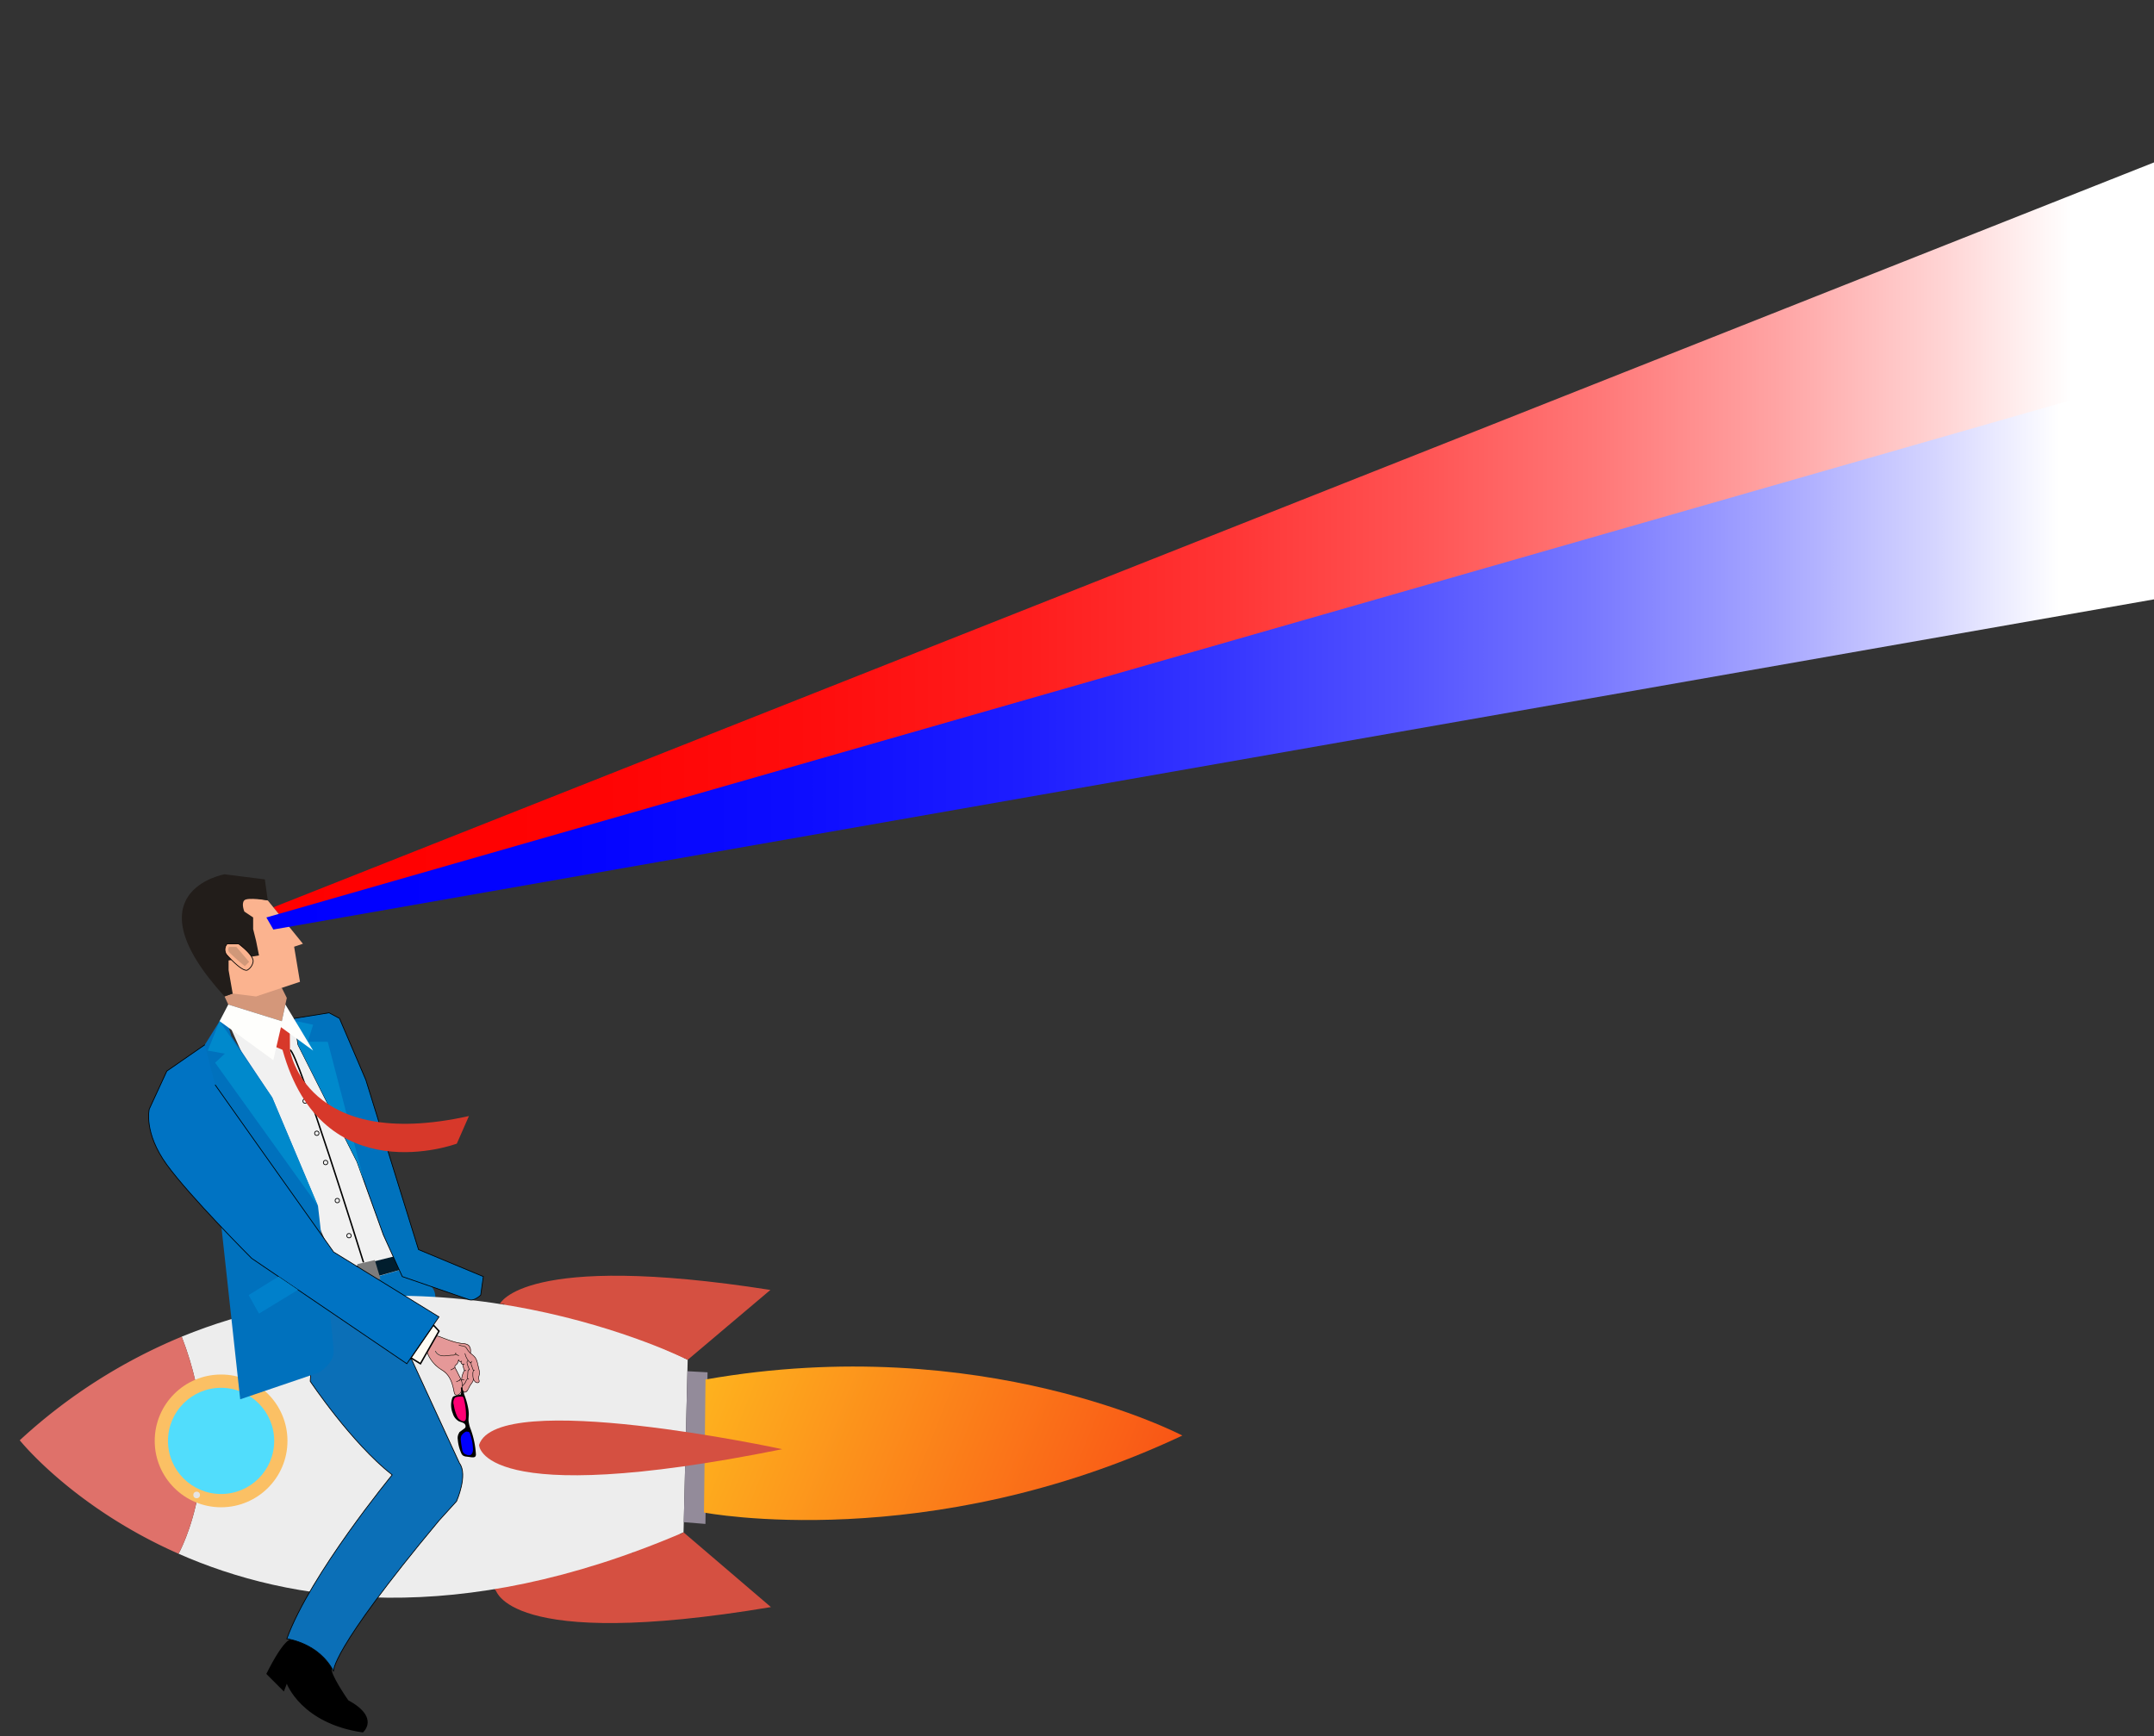 <svg id="Man" xmlns="http://www.w3.org/2000/svg" viewBox="0 0 736 593.33">
  <rect x="0" y="0" width="736" height="593.33" fill="#333333" stroke="none"/>
  <defs>
    <linearGradient id="linear-gradient" x1="93.401" y1="184.506" x2="740" y2="184.506" gradientUnits="userSpaceOnUse">
      <stop offset="0" stop-color="red"/>
      <stop offset=".161" stop-color="#ff0303"/>
      <stop offset=".286" stop-color="#ff0d0d"/>
      <stop offset=".399" stop-color="#ff1d1d"/>
      <stop offset=".504" stop-color="#ff3535"/>
      <stop offset=".604" stop-color="#ff5353"/>
      <stop offset=".701" stop-color="#ff7878"/>
      <stop offset=".795" stop-color="#ffa4a4"/>
      <stop offset=".884" stop-color="#ffd5d5"/>
      <stop offset=".95" stop-color="#fff"/>
    </linearGradient>
    <linearGradient id="New_Gradient_Swatch_1" x1="-71.544" y1="134.463" x2="86.923" y2="134.463" gradientTransform="rotate(-158.31 196.293 288.043)" gradientUnits="userSpaceOnUse">
      <stop offset="0" stop-color="#f95516"/>
      <stop offset="1" stop-color="#feb21e"/>
    </linearGradient>
    <linearGradient id="linear-gradient-2" x1="91.018" y1="223.12" x2="736" y2="223.12" gradientUnits="userSpaceOnUse">
      <stop offset="0" stop-color="#00f"/>
      <stop offset=".161" stop-color="#0303ff"/>
      <stop offset=".286" stop-color="#0d0dff"/>
      <stop offset=".399" stop-color="#1d1dff"/>
      <stop offset=".504" stop-color="#3535ff"/>
      <stop offset=".604" stop-color="#5353ff"/>
      <stop offset=".701" stop-color="#7878ff"/>
      <stop offset=".795" stop-color="#a4a4ff"/>
      <stop offset=".884" stop-color="#d5d5ff"/>
      <stop offset=".95" stop-color="#fff"/>
    </linearGradient>
    <style>
      .cls-3{fill:#d55041}.cls-31{stroke:#000;stroke-miterlimit:10}.cls-28{fill:#0089cc}.cls-31{fill:none;stroke-width:.265px}
    </style>
  </defs>
  <path fill="url(#linear-gradient)" d="M93.401 310.033 736 55.502v94.368L96.217 313.509l-2.816-3.476"/>
  <path d="M99.266 560.238S97 560 91 572l6 6 1-2.643S103 589 124 592c0 0 6-5-5-11 0 0-6.332-9.045-5.666-11.023 0 0-4.802-8.502-14.068-9.74Z"/>
  <g id="Rocket_copy" data-name="Rocket copy">
    <path d="M146.986 439.15a6.303 6.303 0 0 0-2.713-4.832q-2.861-2.177-5.774-4.28l.004-.164c.243-5.71-6.868-6.802-9.784-3.3a5.755 5.755 0 0 0-2.93 3.45 20.748 20.748 0 0 0 4.96 19.9c2.899 3.113 7.351 1.432 8.845-1.777a5.633 5.633 0 0 0 1.778.363 5.665 5.665 0 0 0 2.084.38c5.588-.001 6.768-6.854 3.53-9.74Z" fill="#0072bd"/>
    <path class="cls-3" d="M223.699 456.797a209.653 209.653 0 0 0-47.303-13.204l-1.808 6.56a144.106 144.106 0 0 1 53.141 18.67c2.076 1.233 4.184-.052 4.998-2.032l.696-1.696c.698-1.7-.757-3.74-2.376-4.185-1.952-.536-3.484.67-4.185 2.376l-.696 1.696 4.997-2.033a149.446 149.446 0 0 0-42.048-16.97q-6.303-1.477-12.719-2.386c-1.816-.26-3.654.446-4.185 2.376-.443 1.614.55 3.9 2.376 4.185a209.655 209.655 0 0 1 47.303 13.204c1.7.698 3.74-.757 4.185-2.376.536-1.952-.67-3.484-2.376-4.185ZM220.475 535.763l10.516-7.292a3.52 3.52 0 0 0 1.564-3.842 3.468 3.468 0 0 0-3.28-2.497 70.959 70.959 0 0 0-19.646 2.806 3.431 3.431 0 0 0-2.376 4.184 16.536 16.536 0 0 0 5.857 7.76l.813-6.218a77.5 77.5 0 0 1-9.586 3.017l4.185 4.185c-.142.358.16-.301.195-.366a9.13 9.13 0 0 1 .478-.793c.256-.375.082-.132.262-.337q.307-.348.644-.666a6.163 6.163 0 0 1 2.304-1.354l-2.621-6.218a61.703 61.703 0 0 1-20.704 7.106l1.809 6.561 2.222-.872-3.842-1.564.105.248-.464-1.717-.008.237.465-1.717c-.569 1.227.95-1.179 1.047-.688q.455-.004-.362.03l-.5.03-2.494.149-5.24.314-10.23.612a3.476 3.476 0 0 0-3.402 3.402c-.06 2.755 2.014 4.489 4.593 4.749 1.831.185 3.402-1.696 3.402-3.402a3.478 3.478 0 0 0-3.402-3.402l-.338-.034 1.717.464.832 1.625-3.402 3.402 13.723-.821c2.176-.13 4.67.044 6.775-.557a5.228 5.228 0 0 0 3.052-2.216 4.314 4.314 0 0 0 .006-4.141 3.388 3.388 0 0 0-3.842-1.564l-2.222.872a3.403 3.403 0 1 0 1.809 6.561 66.952 66.952 0 0 0 22.329-7.791c3.308-1.856 1.096-7.436-2.622-6.218a13.713 13.713 0 0 0-8.635 8.268c-1.007 2.542 1.901 4.744 4.185 4.185a77.495 77.495 0 0 0 9.585-3.018 3.458 3.458 0 0 0 .813-6.218 9.464 9.464 0 0 1-2.73-3.693l-2.377 4.185a63.992 63.992 0 0 1 17.837-2.563l-1.717-6.34-10.516 7.292a3.49 3.49 0 0 0-1.22 4.655 3.432 3.432 0 0 0 4.655 1.22Z"/>
    <path d="M61.007 530.932c37.884 16.718 95.5 25.787 172.547-7.308l1.42-58.952s-86.35-43.459-172.892-7.913c16.675 42.909-1.03 74.093-1.075 74.173Z" fill="#ededed"/>
    <path d="M61.007 530.932c.045-.08 17.75-31.264 1.076-74.173a186.895 186.895 0 0 0-55.335 35.398s18.184 22.855 54.259 38.775Z" fill="#df716a"/>
    <path class="cls-3" d="M169.294 542.983s3.222 21.395 94.129 6.181l-29.869-25.54s-31.443 18.632-64.26 19.359ZM170.796 445.573s7.967-18.031 92.438-4.783l-28.26 23.882s-38.675-19.371-64.178-19.099Z"/>
    <path fill="#938b9a" d="m233.638 520.147 7.402.603.725-51.813-6.884-.374-1.243 51.584z"/>
    <path d="M240.545 516.851S316.898 531.562 404 490.544c0 0-68.102-35.837-162.928-19.147Z" fill="url(#New_Gradient_Swatch_1)"/>
    <path class="cls-3" d="M163.683 493.756s-.014 22.338 103.626 1.45c0 0-97.395-21.02-103.626-1.45Z"/>
    <circle cx="75.544" cy="492.375" r="22.68" fill="#fbc064"/>
    <circle cx="75.544" cy="492.375" r="18.144" fill="#51ddfc"/>
    <circle cx="67.194" cy="510.851" r="1.134" fill="#e5e4e3"/>
  </g>
  <g id="Hand_copy" data-name="Hand copy">
    <path d="m163.646 470.72.01-.07c.02-.153.054-.303.089-.454.054-.226.116-.451.154-.684a3.133 3.133 0 0 0-.072-1.169c-.113-.499-.226-.998-.346-1.494a5.164 5.164 0 0 0-.078-.331 32.55 32.55 0 0 0-.195-.827 5.51 5.51 0 0 0-.643-1.641 3.4 3.4 0 0 0-.314-.424 7.86 7.86 0 0 0-.868-.817c-.086-.072-.171-.14-.257-.216a9.054 9.054 0 0 1-.287-.242c.003-.024.003-.048.007-.072.01-.126.02-.256.027-.383a4.162 4.162 0 0 0-.037-.851 2.596 2.596 0 0 0-.428-1.09 1.631 1.631 0 0 0-.239-.27 2.125 2.125 0 0 0-.629-.383 2.216 2.216 0 0 0-.16-.059 4.184 4.184 0 0 0-.356-.095c-.516-.11-1.07-.13-1.566-.202a16.376 16.376 0 0 1-1.863-.386c-.454-.123-.906-.26-1.353-.407-.031.048-.062.1-.093.147a3.472 3.472 0 0 1-.178-.058l-.328-.113c-.762-.263-1.518-.554-2.273-.84-.123-.049-.246-.093-.373-.14-.12-.049-.239-.093-.359-.138a3.193 3.193 0 0 1-.177-.068 3.745 3.745 0 0 0-1.381-.315 1.292 1.292 0 0 0-1.026.513c.051.123-.007.29-.205.25a.088.088 0 0 1-.058-.061 3.705 3.705 0 0 0-.185.406q-.138.272-.287.534c-.014.02-.024.044-.037.065-.069.12-.14.235-.216.352-.12.191-.25.383-.383.567-.413.571-1.217 1.268-1.012 2.051a.084.084 0 0 1 .12.052c.062.198.127.396.199.591.085.246.18.485.287.721a11.672 11.672 0 0 0 2.352 3.5 1.512 1.512 0 0 0-.079.144c-.007.003-.007.007-.007.01a7.034 7.034 0 0 0 .455.437.678.678 0 0 0 .075.065 15.127 15.127 0 0 0 1.788 1.327c.127.085.253.167.38.25a3.7 3.7 0 0 1 .239.164c.04.027.082.058.12.085a5.752 5.752 0 0 1 .564.475 1.851 1.851 0 0 1 .143.14 7.201 7.201 0 0 1 1.17 1.511q.117.2.225.41a10.694 10.694 0 0 1 .598 1.395c.024.072.051.144.075.219.134.403.25.813.353 1.227.116.462.208.926.304 1.391.024.127.051.257.078.387a2.365 2.365 0 0 0 .113.403 1.077 1.077 0 0 0 .051.11.796.796 0 0 0 .503.437c.978.273 1.743-.7 1.99-1.518a4.805 4.805 0 0 0 .137-.591c.037-.207.062-.415.082-.622l.083.773a.869.869 0 0 0 .074.26c-.03-.055-.06-.11-.086-.165-.047-.1-.194-.014-.147.085.202.424.527.923 1.07.82.592-.112.923-.782 1.17-1.26.16-.315.31-.637.485-.94.16-.285.352-.544.537-.81a3.788 3.788 0 0 0 .642-1.225 2.81 2.81 0 0 0 .171.29 1.988 1.988 0 0 0 .263.312 1.153 1.153 0 0 0 1.204.37.597.597 0 0 0 .366-.626 2.826 2.826 0 0 0-.117-.503 1.564 1.564 0 0 1-.058-.332 1.435 1.435 0 0 1 0-.297.353.353 0 0 1 .003-.058Zm-5.972.782a.1.1 0 0 0 .007.03l-.01.018c-.123-.29-.264-.578-.404-.862-.12-.229-.236-.458-.352-.687-.085-.17-.17-.345-.26-.52-.143-.29-.287-.58-.434-.871-.085-.175-.174-.35-.26-.523-.072-.144-.157-.291-.236-.441a2.224 2.224 0 0 1-.212-.517c-.092-.386.233-.574.482-.79a2.058 2.058 0 0 0 .55-.776 2.092 2.092 0 0 0 .154-.577 1.47 1.47 0 0 0 .735.502.823.823 0 0 0 .246.575.844.844 0 0 0 .366.201.083.083 0 0 0-.01.065c.133.53.263 1.063.397 1.593a.679.679 0 0 0 .198.393 2.651 2.651 0 0 0-.496.95 5.436 5.436 0 0 0-.461 2.237Zm-.066-5.984c.017.016.038.029.055.045a.649.649 0 0 0 .064.265.649.649 0 0 1-.122-.308Zm1.213 2.694-.02.005a.316.316 0 0 1-.163-.185 2.453 2.453 0 0 1-.083-.303 2.054 2.054 0 0 0 .266.483Zm-.765 1.842-.013.003.025-.082Zm-.29 1.74c-.006-.019-.012-.037-.02-.056.006-.003.01-.01.013-.014l.002-.003c0 .024.004.049.006.072Zm4.432.075.022.038c-.014-.017-.026-.037-.04-.056Zm1.273-1.014a.18.18 0 0 0-.016-.053c.008-.014.012-.03.019-.044-.003.032-.002.065-.003.097Zm.231-2.13c-.002-.084-.012-.17-.02-.254q.035.165.056.332a.84.84 0 0 0-.036-.078Zm-14.875-7.055a3.54 3.54 0 0 0 .212.325 2.634 2.634 0 0 0 1.603 1.125c.044.013.092.024.14.034l-.12.147a1.811 1.811 0 0 1-.133-.034 2.763 2.763 0 0 1-.428-.15 2.819 2.819 0 0 1-1.018-.787 4.025 4.025 0 0 1-.404-.574.085.085 0 0 1 .148-.085Zm9.014 10.35a.152.152 0 0 0 .032.031v.073c-.009-.035-.022-.07-.032-.105Zm1.409 3.471a.883.883 0 0 1-.142.081l.019-.013a.177.177 0 0 0 .064-.033l.088-.075.005-.003q.035-.033.072-.063l.009-.011c.05-.048.1-.097.153-.141a.149.149 0 0 0 .053-.097l.07-.098.01-.011c.017-.024.031-.05.047-.073l.041-.06.005-.01.074-.116.085-.11a2.257 2.257 0 0 1-.653.833Zm4.307-5.25a1.119 1.119 0 0 0-.02-.135 2.323 2.323 0 0 0 .102-.316c.02-.042.036-.084.053-.125-.04.193-.09.385-.135.577Z" fill="#e59898"/>
    <path d="M156.72 464.668a.055.055 0 0 0-.051.004.086.086 0 0 0-.1.123c.008.01.014.024.02.034l-.006.028-.004.013a.079.079 0 0 0-.044.069l-.003.023c.017-.023.034-.044.05-.068l.025-.034v-.003a.06.06 0 0 0 .013-.018c.031-.037.055-.071.082-.109.007-.007.01-.014.018-.02v-.003l.02-.028a.03.03 0 0 0-.02-.01Zm.062-1.456a.873.873 0 0 0-.216-.157 1.987 1.987 0 0 0-.29-.116.963.963 0 0 1-.482-.298.574.574 0 0 0 .01-.331.088.088 0 0 0-.158-.02.396.396 0 0 0-.03.348.856.856 0 0 1-.705.346.815.815 0 0 1-.092.003c-.3.017-.598.017-.899.048q-.226.02-.451.051c-.513.062-1.026.137-1.545.154a4.738 4.738 0 0 1-1.142-.085 1.557 1.557 0 0 1-.14-.034 2.634 2.634 0 0 1-1.603-1.125 3.54 3.54 0 0 1-.212-.325.085.085 0 0 0-.147.085 4.025 4.025 0 0 0 .403.575 2.819 2.819 0 0 0 1.019.786 2.763 2.763 0 0 0 .427.15c.045.014.089.024.133.034a5.029 5.029 0 0 0 1.484.1c.308-.021.615-.055.92-.093a14.708 14.708 0 0 1 1.552-.144.415.415 0 0 0 .065-.003 1.45 1.45 0 0 0 .848-.185.718.718 0 0 0 .178-.174.8.8 0 0 0 .105.11 2.532 2.532 0 0 0 .599.263.651.651 0 0 1 .25.16c.074.079.194-.04.119-.123Zm2.43-2.882a.556.556 0 0 0-.065-.061 1.58 1.58 0 0 0-.62-.321 3.373 3.373 0 0 0-.488-.113h-.003a3.757 3.757 0 0 1-1.166-.301c-.096-.051-.185.096-.085.15a3.39 3.39 0 0 0 1.08.284 4.9 4.9 0 0 1 .505.1h.004a1.655 1.655 0 0 1 .222.068 1.434 1.434 0 0 1 .53.355 2.921 2.921 0 0 1 .397.534 1.356 1.356 0 0 0 .133-.117 2.828 2.828 0 0 0-.444-.578Zm.957-.646a2.125 2.125 0 0 0-.63-.382 2.216 2.216 0 0 0-.16-.059 4.184 4.184 0 0 0-.355-.095c-.517-.11-1.07-.13-1.566-.202a16.376 16.376 0 0 1-1.863-.386 27.014 27.014 0 0 1-2.044-.646c-.701-.243-1.395-.51-2.089-.77l-.349-.133c-.16-.061-.318-.123-.478-.181l-.028-.01a3.483 3.483 0 0 0-1.767-.338 1.383 1.383 0 0 0-.91.546.225.225 0 0 0-.143.021c-.102.044-.123.167-.167.26a8.93 8.93 0 0 1-.199.407c-.12.232-.242.461-.38.683-.02.038-.043.072-.064.106q-.056.093-.123.185c-.287.441-.619.844-.926 1.268a1.641 1.641 0 0 0-.418 1.405.083.083 0 0 0 .12.052c.069.229.144.45.226.673s.17.444.263.66a11.961 11.961 0 0 0 2.11 3.244c.099.113.205.222.314.332a7.034 7.034 0 0 0 .455.437.678.678 0 0 0 .075.065 15.127 15.127 0 0 0 1.788 1.326c.126.086.253.168.379.25a3.7 3.7 0 0 1 .24.165c.04.027.081.058.12.085a5.752 5.752 0 0 1 .563.475.504.504 0 0 0 .045-.03l.11-.072a3.96 3.96 0 0 0-.312-.277c-.034-.028-.065-.055-.1-.082-.04-.035-.084-.065-.13-.1-.06-.047-.125-.092-.19-.136-.195-.137-.397-.263-.599-.393-.153-.096-.31-.192-.465-.294a11.024 11.024 0 0 1-1.155-.875l-.092-.082a12.197 12.197 0 0 1-.646-.616 11.672 11.672 0 0 1-2.352-3.5 8.81 8.81 0 0 1-.287-.721 12.1 12.1 0 0 1-.199-.592.084.084 0 0 0-.12-.05c-.205-.784.598-1.48 1.012-2.052.133-.185.263-.376.383-.567a7.55 7.55 0 0 0 .215-.352c.014-.02.024-.045.038-.065q.149-.262.287-.534a3.705 3.705 0 0 1 .185-.407.088.088 0 0 0 .058.062c.198.041.256-.126.205-.25a1.292 1.292 0 0 1 1.025-.513 3.745 3.745 0 0 1 1.382.315c.058.024.12.048.177.068.12.045.24.09.36.137.126.048.249.092.372.14.755.287 1.51.578 2.273.84l.328.114a21.82 21.82 0 0 0 1.545.468c.383.106.77.195 1.16.273.478.093.956.161 1.438.212.23.024.462.052.69.093.14.023.28.054.417.092.062.017.124.037.182.058a.99.99 0 0 1 .106.044 1.702 1.702 0 0 1 .8.646c.034-.058.068-.116.099-.174a1.631 1.631 0 0 0-.239-.27Z" fill="#dda38e"/>
    <path d="M158.022 473.17a1.939 1.939 0 0 1 0 .202.492.492 0 0 1 0 .072c0 .037-.003.071-.003.109v.014a8.353 8.353 0 0 1-.116 1.08 4.805 4.805 0 0 1-.137.591c-.246.817-1.012 1.791-1.99 1.518a.796.796 0 0 1-.502-.438 1.077 1.077 0 0 1-.052-.11 2.365 2.365 0 0 1-.112-.403c-.028-.13-.055-.26-.08-.386-.095-.465-.187-.93-.303-1.391a16.816 16.816 0 0 0-.352-1.227c-.024-.076-.052-.147-.076-.22a10.694 10.694 0 0 0-.598-1.394q-.108-.21-.225-.41a7.201 7.201 0 0 0-1.17-1.51 1.851 1.851 0 0 0-.143-.14 5.752 5.752 0 0 0-.564-.476c-.038-.027-.079-.058-.12-.085a3.7 3.7 0 0 0-.24-.165c-.126-.082-.252-.164-.379-.25a15.127 15.127 0 0 1-1.788-1.326.678.678 0 0 1-.075-.065 7.222 7.222 0 0 1-.455-.437 7.096 7.096 0 0 1-.314-.332 11.961 11.961 0 0 1-2.11-3.244c-.092-.215-.18-.438-.262-.66s-.158-.444-.226-.673l-.003-.014a.075.075 0 0 1 .044-.096.084.084 0 0 1 .12.051c.062.199.126.397.198.592.086.246.181.485.287.721a11.672 11.672 0 0 0 2.352 3.5c.209.212.424.42.646.616l.093.082a11.024 11.024 0 0 0 1.155.875c.154.102.311.198.465.294.202.13.403.256.598.393.065.044.13.089.192.137.044.034.089.064.13.099l.099.082a3.96 3.96 0 0 1 .31.277 7.503 7.503 0 0 1 1.426 1.876.83.83 0 0 1 .048.096 10.618 10.618 0 0 1 .657 1.484 15.522 15.522 0 0 1 .444 1.504c.116.454.212.912.304 1.37.017.103.038.206.058.308a2.87 2.87 0 0 0 .113.465c.017.045.034.086.055.127a.65.65 0 0 0 .102.15.776.776 0 0 0 .729.205c.888-.147 1.264-.978 1.439-1.801a7.51 7.51 0 0 0 .123-.81c.013-.144.027-.288.034-.435.003-.068.003-.14.003-.212a3.88 3.88 0 0 0-.126-1.138 5.17 5.17 0 0 0-.325-.855l-.072-.147c-.068-.147-.143-.29-.215-.434-.041-.082-.079-.16-.12-.239-.15-.297-.3-.598-.448-.896l-.376-.755-.082-.157c-.167-.332-.349-.66-.506-.998a3.538 3.538 0 0 1-.14-.312.935.935 0 0 1-.037-.085.269.269 0 0 1-.018-.048c-.157-.434.055-.714.39-.991a2.151 2.151 0 0 0 .5-.575 1.852 1.852 0 0 0 .256-.758l.003-.024a.079.079 0 0 1 .045-.069.039.039 0 0 1 .027-.01h.004l.01-.003a.073.073 0 0 1 .085.082.031.031 0 0 1-.003.017v.01a.043.043 0 0 1-.004.02 2.092 2.092 0 0 1-.154.578 2.058 2.058 0 0 1-.55.776c-.25.216-.574.404-.482.79a2.224 2.224 0 0 0 .212.516c.079.15.164.298.236.441l.26.523c.147.291.29.582.434.872.09.175.175.349.26.52.117.23.233.458.352.687.14.284.28.571.404.862.027.061.051.126.075.188a.942.942 0 0 1 .034.089 4.122 4.122 0 0 1 .242 1.343Z"/>
    <path d="M160.873 461.896c-.006.127-.017.257-.027.383-.003.024-.003.048-.007.072a.178.178 0 0 1-.048.102.08.08 0 0 1-.058.024.088.088 0 0 1-.061-.024.047.047 0 0 0-.014-.01.066.066 0 0 1-.024-.05.114.114 0 0 1 .024-.073l.01-.01c.007-.006.01-.01.017-.01a.53.53 0 0 0 .007-.082c0-.068-.003-.147 0-.17l.01-.15c.007-.15.01-.305.004-.455a2.922 2.922 0 0 0-.171-.872 1.917 1.917 0 0 0-.226-.441 1.702 1.702 0 0 0-.8-.646.99.99 0 0 0-.106-.044 2.885 2.885 0 0 0-.181-.059 4.312 4.312 0 0 0-.417-.092 9.579 9.579 0 0 0-.69-.092 17.35 17.35 0 0 1-1.44-.212c-.39-.079-.775-.168-1.158-.274a22.161 22.161 0 0 1-1.545-.468l-.329-.113c-.762-.263-1.517-.553-2.273-.84-.123-.048-.246-.093-.372-.14-.12-.048-.24-.093-.36-.137a3.193 3.193 0 0 1-.177-.069 3.745 3.745 0 0 0-1.381-.314 1.292 1.292 0 0 0-1.026.513c.052.123-.007.29-.205.25a.088.088 0 0 1-.058-.062 3.705 3.705 0 0 0-.185.407q-.138.272-.287.533c-.013.02-.024.045-.037.065-.069.12-.14.236-.216.352-.12.192-.25.383-.382.568-.414.57-1.217 1.268-1.012 2.05l.003.014a.075.075 0 0 1-.044.096.083.083 0 0 1-.12-.051 1.641 1.641 0 0 1 .417-1.405c.307-.424.639-.827.926-1.268q.067-.093.123-.185c.02-.034.045-.068.065-.106.137-.222.26-.451.38-.684.068-.133.136-.27.198-.407.044-.092.065-.215.167-.26a.225.225 0 0 1 .144-.02 1.383 1.383 0 0 1 .91-.547 3.483 3.483 0 0 1 1.767.338l.027.01c.16.059.318.12.479.182l.348.133c.694.26 1.388.526 2.089.77a26.806 26.806 0 0 0 2.044.646 16.376 16.376 0 0 0 1.863.386c.496.071 1.05.092 1.566.201.12.028.239.058.355.096.055.017.11.038.16.058a2.125 2.125 0 0 1 .63.383 1.631 1.631 0 0 1 .24.27 2.596 2.596 0 0 1 .427 1.09 4.162 4.162 0 0 1 .037.85Z"/>
    <path d="M163.642 470.777a1.435 1.435 0 0 0 0 .298 1.564 1.564 0 0 0 .059.331 2.826 2.826 0 0 1 .116.503.597.597 0 0 1-.366.625 1.153 1.153 0 0 1-1.203-.369 1.988 1.988 0 0 1-.264-.31 2.81 2.81 0 0 1-.17-.292c-.035-.068-.062-.136-.09-.205a.487.487 0 0 1-.027-.075v-.007a4.563 4.563 0 0 1-.208-1.678 2.194 2.194 0 0 1 .253-1.285l.01-.014a.168.168 0 0 1-.052-.034.443.443 0 0 1-.078-.082l-.007-.01a.216.216 0 0 1-.027-.048.03.03 0 0 1-.01-.024 2.314 2.314 0 0 1-.147-.386c-.079-.209-.154-.417-.23-.626a3.802 3.802 0 0 1-.328-1.333.223.223 0 0 1-.256-.055 4.221 4.221 0 0 1-.612-.646q-.056-.066-.102-.133c-.031-.034-.055-.072-.082-.106a5.83 5.83 0 0 1-.766-1.422c-.017-.045-.034-.09-.048-.134a5.605 5.605 0 0 1-.198-.71c-.02-.11.143-.154.167-.048a6.01 6.01 0 0 0 .192.697.787.787 0 0 0 .034.096 5.483 5.483 0 0 0 .533 1.093 5.624 5.624 0 0 0 .366.517q.118.149.246.287a1.685 1.685 0 0 0 .366.366c.082.037.154-.024.212-.117a1.015 1.015 0 0 1 .157-.3c.065-.086.205-.01.15.088-.041.072-.085.175-.14.274a1.871 1.871 0 0 0 .13 1.135c.092.267.191.533.287.796.051.144.103.287.157.431a.876.876 0 0 0 .076.16v.004a.389.389 0 0 0 .14.154.621.621 0 0 1 .17-.089.085.085 0 0 1 .096.123.276.276 0 0 1-.201.127.734.734 0 0 0-.1.11 1.41 1.41 0 0 0-.174.69 8.989 8.989 0 0 0 .007 1.25 3.39 3.39 0 0 0 .144.725c.013.048.027.092.044.14v.007a.25.25 0 0 0 .014.03 2.091 2.091 0 0 0 .492.78 1.306 1.306 0 0 0 .461.284c.284.102.722.088.804-.277a2.193 2.193 0 0 0-.15-.872.994.994 0 0 1-.025-.168 2.342 2.342 0 0 1 .01-.31c.004-.052.01-.1.017-.15.01-.072.024-.144.038-.22a4.977 4.977 0 0 0 .226-1.432 8.794 8.794 0 0 0-.243-1.186c-.062-.26-.123-.523-.181-.783-.028-.113-.055-.222-.079-.335-.007-.024-.01-.048-.017-.072a8.595 8.595 0 0 0-.687-2.215 2.047 2.047 0 0 0-.188-.294 5.752 5.752 0 0 0-1.067-1.09l-.39-.328a3.77 3.77 0 0 1-.17-.15 1.192 1.192 0 0 1-.1-.086 5.017 5.017 0 0 1-.745-.8c-.13-.18-.243-.376-.366-.567a2.921 2.921 0 0 0-.396-.533 1.434 1.434 0 0 0-.53-.356 1.655 1.655 0 0 0-.222-.068h-.004a4.9 4.9 0 0 0-.506-.1 3.39 3.39 0 0 1-1.08-.283c-.099-.055-.01-.202.086-.15a3.757 3.757 0 0 0 1.165.3h.004a3.373 3.373 0 0 1 .489.113 1.58 1.58 0 0 1 .618.321.556.556 0 0 1 .065.062 2.828 2.828 0 0 1 .445.577c.058.093.113.182.167.274a4.711 4.711 0 0 0 .814.988.728.728 0 0 0 .055.048c.047.048.099.092.146.133.096.086.192.164.288.243.085.075.17.143.256.215a7.86 7.86 0 0 1 .868.817 3.4 3.4 0 0 1 .315.424 5.51 5.51 0 0 1 .642 1.64c.069.274.134.55.195.828.031.11.055.219.079.332.12.495.232.995.345 1.494a3.133 3.133 0 0 1 .072 1.169c-.038.232-.1.458-.154.684-.034.15-.068.3-.089.454l-.01.069a.353.353 0 0 0-.003.057Z"/>
    <path d="M160.419 468.149c-.366-.12-.438.359-.458.605l-.052.786c-.017.263-.037.526-.054.79-.007.13-.024.263-.024.396a.518.518 0 0 0 .089.322.715.715 0 0 1 .212-.014.087.087 0 0 1 .044.16.267.267 0 0 1-.28.035c-.427.137-.574.752-.766 1.11a3.454 3.454 0 0 1-.888 1.088.389.389 0 0 0-.045.034.082.082 0 0 1-.072.017h-.003a.082.082 0 0 1-.068-.106.095.095 0 0 1 .024-.03 3.574 3.574 0 0 0 1.056-1.406 1.571 1.571 0 0 1 .622-.83.448.448 0 0 1-.089-.192 2.789 2.789 0 0 1 .017-.584c.017-.236.031-.472.048-.704l.051-.75a2.034 2.034 0 0 1 .072-.536.536.536 0 0 1 .441-.372 10.26 10.26 0 0 1-.69-1.792c-.103-.372-.274-1.005.184-1.213.1-.045.188.102.086.147-.448.205-.12.995-.017 1.32a9.943 9.943 0 0 0 .656 1.592c.03.065-.024.15-.096.127ZM161.878 471.198a.194.194 0 0 1-.01.061v.007a1.427 1.427 0 0 1-.054.297 3.788 3.788 0 0 1-.643 1.224c-.185.267-.376.527-.537.81-.174.305-.324.626-.485.94-.246.479-.578 1.149-1.17 1.262-.543.102-.867-.397-1.07-.82-.047-.1.1-.185.148-.086.229.479.629.998 1.193.598a3.653 3.653 0 0 0 .954-1.446 10.665 10.665 0 0 1 .861-1.398 3.047 3.047 0 0 0 .633-1.364v-.007a.55.55 0 0 0 .01-.078.09.09 0 0 1 .116-.079.07.07 0 0 1 .054.079Z"/>
    <path d="M159.137 468.442a1.378 1.378 0 0 1-.335-.037 1.09 1.09 0 0 0-.356.54c-.11.27-.215.54-.31.814a4.857 4.857 0 0 0-.295 1.555c0 .048 0 .096.004.144v.044c.006.103-.13.11-.164.03a.1.1 0 0 1-.007-.03 5.436 5.436 0 0 1 .461-2.236 2.651 2.651 0 0 1 .496-.95.679.679 0 0 1-.198-.393c-.134-.53-.264-1.063-.397-1.593a.083.083 0 0 1 .01-.065.844.844 0 0 1-.366-.201.823.823 0 0 1-.246-.575 1.47 1.47 0 0 1-.735-.502.102.102 0 0 1-.017-.024l-.003-.004c-.02-.024-.038-.051-.058-.078v-.004l-.01-.017h-.004v-.003a.202.202 0 0 1-.017-.028l-.02-.034a.086.086 0 0 1 .1-.123.073.073 0 0 1 .05.034v.004l.018.027a.34.34 0 0 0 .037.058.12.12 0 0 0 .017.028 1.271 1.271 0 0 0 .657.488.893.893 0 0 1 .099-.287c.037-.068.167-.044.157.045-.01.123-.024.246-.034.372a.092.092 0 0 1-.065.079.668.668 0 0 0 .813.574l.206-.082.013-.007a.05.05 0 0 0 .02-.006c.093-.038.144.106.065.157a.9.9 0 0 1-.273.11l-.23.091.278 1.111a5.44 5.44 0 0 0 .14.565.316.316 0 0 0 .164.184.403.403 0 0 1 .38.065.087.087 0 0 1-.045.16ZM156.662 463.335a.651.651 0 0 0-.25-.16 2.532 2.532 0 0 1-.598-.264.8.8 0 0 1-.106-.109.718.718 0 0 1-.178.174 1.45 1.45 0 0 1-.848.185.415.415 0 0 1-.065.003 14.708 14.708 0 0 0-1.552.144c-.304.038-.612.072-.92.092a5.029 5.029 0 0 1-1.483-.099 1.811 1.811 0 0 1-.134-.034 2.763 2.763 0 0 1-.427-.15 2.819 2.819 0 0 1-1.019-.786 4.025 4.025 0 0 1-.403-.575.085.085 0 0 1 .147-.085 3.54 3.54 0 0 0 .212.325 2.634 2.634 0 0 0 1.603 1.124c.045.014.092.024.14.035a4.738 4.738 0 0 0 1.142.085c.52-.017 1.032-.092 1.545-.154q.226-.03.451-.051c.301-.03.598-.03.9-.048a.815.815 0 0 0 .092-.003.856.856 0 0 0 .704-.346.396.396 0 0 1 .03-.348.088.088 0 0 1 .158.02.574.574 0 0 1-.01.331.963.963 0 0 0 .482.298 1.987 1.987 0 0 1 .29.116.873.873 0 0 1 .216.157c.076.082-.044.202-.12.123ZM155.11 467.619a.075.075 0 0 1-.044.071l-1.005.513c-.1.048-.185-.099-.086-.15.318-.16.64-.321.957-.485.017-.007.031-.017.048-.024a.09.09 0 0 1 .13.075ZM157.212 471.666c-.4.191-.8.386-1.2.578-.095.048-.184-.1-.085-.147.328-.157.656-.318.984-.475l.216-.103a.077.077 0 0 1 .085.007.078.078 0 0 1 0 .14Z"/>
    <path d="m157.414 471.348-.014.01c-.061.058-.126.113-.188.168-.051.048-.106.092-.157.137a.087.087 0 0 1-.123 0 .049.049 0 0 1-.02-.041.083.083 0 0 1 .02-.08c.123-.105.243-.211.362-.314a.048.048 0 0 1 .035-.017.075.075 0 0 1 .085.017.083.083 0 0 1 0 .12ZM155.441 467.42l-.006.01a.554.554 0 0 1-.325.188.49.49 0 0 1-.1.01.084.084 0 0 1-.078-.061.05.05 0 0 1-.007-.024.087.087 0 0 1 .086-.086l.051-.003h.003l.007-.004c.007 0 .014-.003.024-.003l.045-.014c.003-.003.013-.003.02-.007l.01-.006a.288.288 0 0 0 .044-.024l.02-.01.007-.007.007-.004.003-.003.027-.027a.3.3 0 0 0 .031-.035.07.07 0 0 1 .075-.023.091.091 0 0 1 .048.023.087.087 0 0 1 .008.11ZM157.475 476.288a3.986 3.986 0 0 0 .131-.862 1.719 1.719 0 0 0-.01-.31c-.01-.074-.028-.146-.044-.22a3.146 3.146 0 0 1-.071-.554.347.347 0 0 1 .018-.15.231.231 0 0 1 .278-.11.384.384 0 0 1 .223.224 1.24 1.24 0 0 1 .071.318 2.5 2.5 0 0 0 .47 1.29l-.028.36a24.158 24.158 0 0 1 1.427 4.774 11.267 11.267 0 0 1 .235 2.227c-.008.736-.128 1.47-.086 2.205a11.397 11.397 0 0 0 .787 3.025 29.888 29.888 0 0 1 1.728 8.339 1.318 1.318 0 0 1-.123.767c-.27.435-.897.42-1.405.354l-1.662-.218a2.494 2.494 0 0 1-1.278-.414 2.29 2.29 0 0 1-.595-.905 14.152 14.152 0 0 1-1.118-4.477 3.263 3.263 0 0 1 .526-2.428l-.062-.065 1.647-1.21a1.576 1.576 0 0 0 .474-.465 1.2 1.2 0 0 0-.605-1.486c-.508-.305-1.118-.391-1.65-.65a4.53 4.53 0 0 1-2.03-2.625 7.492 7.492 0 0 1-.204-5.227 1.27 1.27 0 0 1 .378-.586 1.43 1.43 0 0 1 .53-.21l1.992-.49Z"/>
    <path d="M159.313 489.184a3.644 3.644 0 0 0-1.612 1.331 3.264 3.264 0 0 0-.224 1.832c.086.939.255 1.867.424 2.793a2.71 2.71 0 0 0 .52 1.366 2.44 2.44 0 0 0 1.047.6 1.91 1.91 0 0 0 1.117.135c.739-.203 1.004-1.112 1.034-1.877a16.165 16.165 0 0 0-.923-5.134 1.622 1.622 0 0 0-.535-.944" fill="#00f"/>
    <path d="M157.902 477.227c.338.055.496.442.584.773a22.112 22.112 0 0 1 .732 6.367c-.014.453-.094.99-.5 1.192a.957.957 0 0 1-.541.069 2.885 2.885 0 0 1-2.021-1.736 14.075 14.075 0 0 1-1.098-3.82 2.607 2.607 0 0 1 .346-2.395c.58-.553 2.498-.45 2.498-.45Z" fill="#ff0074"/>
    <path d="M158.651 471.522a.087.087 0 0 1-.116.031.683.683 0 0 0-.321-.048 1.352 1.352 0 0 1-.352-.027l-.014-.003h-.003a.092.092 0 0 1-.045-.035.09.09 0 0 1 .041-.126.073.073 0 0 1 .055-.003 1.377 1.377 0 0 0 .355.023.81.81 0 0 1 .37.072.082.082 0 0 1 .03.116Z"/>
    <path d="M157.865 471.567c-.034.051-.072.102-.106.157-.003.004-.007.01-.013.014a.09.09 0 0 1-.038.024.094.094 0 0 1-.068-.007.112.112 0 0 1-.038-.051.096.096 0 0 1 .007-.069c.02-.027.04-.058.061-.085l.01-.017c.014-.017.024-.034.038-.052a.087.087 0 0 1 .051-.04.048.048 0 0 1 .03 0 .1.1 0 0 1 .035.01l.01.006v.004c.007 0 .014.01.017.017a.037.037 0 0 1 .01.024.086.086 0 0 1-.006.065ZM158.241 473.427v.013a.048.048 0 0 1-.01.031.057.057 0 0 1-.013.024.235.235 0 0 1-.024.038l-.014.013a.21.21 0 0 1-.034.024.121.121 0 0 1-.058.014h-.02c-.007 0-.014-.004-.02-.004a.201.201 0 0 1-.028-.013l-.007-.004a.117.117 0 0 1-.04-.04l-.008-.018a.026.026 0 0 1-.006-.017.067.067 0 0 1-.004-.027.095.095 0 0 1 .004-.031.142.142 0 0 1 .024-.038.058.058 0 0 0 .017-.013.064.064 0 0 1 .024-.007.048.048 0 0 1 .03 0h.01l.024.01a.076.076 0 0 1 .045-.034.093.093 0 0 1 .068.007.079.079 0 0 1 .024.023.068.068 0 0 1 .014.028.043.043 0 0 1 .002.02ZM156.792 464.815v.065a.068.068 0 0 1-.014.045l-.013.017a.067.067 0 0 1-.038.02.043.043 0 0 1-.02.003h-.004c-.006 0-.01 0-.013-.003h-.007l-.004-.003h-.006a.072.072 0 0 1-.045-.045.057.057 0 0 1-.007-.034v-.065a.082.082 0 0 1 .01-.041.07.07 0 0 0 .014-.02.081.081 0 0 1 .038-.02c.006 0 .013-.004.02-.004h.003a.1.1 0 0 1 .03.007.054.054 0 0 1 .028.017l.017.017v.004l.004.01a.082.082 0 0 1 .007.03Z"/>
    <path d="M156.782 464.771v.003a.048.048 0 0 0-.007.021l-.028.106a.074.074 0 0 1-.037.051l-.007.004-.014.007h-.007a.07.07 0 0 1-.037 0 .102.102 0 0 1-.052-.041.046.046 0 0 1-.01-.028.059.059 0 0 1-.003-.024l.004-.013.006-.028.024-.102a.099.099 0 0 1 .041-.052l.014-.003a.055.055 0 0 1 .051-.004.03.03 0 0 1 .02.01.06.06 0 0 1 .031.028.109.109 0 0 1 .01.065Z"/>
  </g>
  <path fill="#f1f1f1" d="M118 439.366 140 433l-32.5-81.908-30-2.834 40.5 91.108z"/>
  <path d="M106 472s14 21 28 32c0 0-28 34-36 56 0 0 11 1.346 16 11.173 0 0-2-5.947 36-51.56l6-6.613s4-9 1-13l-16.61-36.022-15.979-21.428-16.455 2.363Z" stroke-width=".25" stroke="#000" stroke-miterlimit="10" fill="#0b6fb7"/>
  <path stroke-width=".5" fill="#fffcf3" stroke="#000" stroke-miterlimit="10" d="m140.39 463.979 3.268 2.021L150 454.859l-1.919-2.068-7.691 11.188z"/>
  <path fill="#d4977a" d="M96.291 337.57 98 341l-1.709 7.947L78 343.258l-1.288-2.758 2.788-1 16.791-1.93z"/>
  <path fill="#fbb38f" d="m79.5 339.5 8 1 15-5-2-12 3-1-12-14.814L82 306l-8.5 5.5 2 24 4 4z"/>
  <path d="m76.712 340.5 2.788-1-1.394-8.005v-3.29l10.394-1.722-1-4.983-1-4v-4l-3-2s-1.104-2.628-.052-3.814 8.052 0 8.052 0l-1-7.186-13.788-1.742s-32.787 5.742 0 41.742Z" fill="#221d1a"/>
  <path d="M84.5 331.5a4.072 4.072 0 0 0 2-3c.088-2.303-5-6-5-6h-3.848a2.895 2.895 0 0 0 0 3.983C79.5 328.5 83 332 84.5 331.5Z" fill="#fbb38f" stroke-width=".25" stroke="#000" stroke-miterlimit="10"/>
  <path d="M83.67 330.156a65.11 65.11 0 0 1-5.19-4.596 1.538 1.538 0 0 1-.212-1.983h2.49l4.38 5.111Z" fill="#d09879"/>
  <path fill="#011e2e" d="M120.514 432.844 136 429l4 4-20 5.643-4-4.161 4.514-1.638z"/>
  <path fill="#7c7c7c" d="m122 432 6.058-1.413L130 437l-5.589.935L122 432z"/>
  <path d="M76.82 346.092 70 357l-7.86 20.99 11.36 21.488 8.575 78.68L109 469s5-3 5-7-5.343-49.875-5.343-49.875L93 375l-14-21Z" fill="#0071bd"/>
  <path d="m70 357-13 9-6 13s-2 8 6 19 29 32 29 32l53 36 11-16-36-22.167-25.93-36.551-14.57-20.601" fill="#0073c3" stroke-width=".25" stroke="#000" stroke-miterlimit="10"/>
  <path d="M137.455 436.223 160 444s1.519 1.1 4.26-1.45l.885-6.327L143 427l-18-58-9-21-3.577-1.908-12.034 1.936 1.435 8.972L122 397l9 25Z" stroke-width=".25" stroke="#000" stroke-miterlimit="10" fill="#0072bd"/>
  <path class="cls-28" d="m101.329 348.947 5.671 1.221-1.834 5.789L112 356l12.411 47.698L122 397l-20.176-40-.495-8.053z"/>
  <path fill="#0080cb" d="m88.5 448.877 13.324-8.129-6.662-4.525-10.207 6.327 3.545 6.327z"/>
  <path class="cls-28" d="M75.035 348.947 71 359l5.82 1.048-3.32 3.101 35.158 48.976L93 375l-17.965-26.053z"/>
  <path d="M124.202 431.368s-22.55-72.312-25.126-72.59" fill="none" stroke-width=".5" stroke="#000" stroke-miterlimit="10"/>
  <circle class="cls-31" cx="104.25" cy="376.25" r=".75"/>
  <circle class="cls-31" cx="108.25" cy="387.25" r=".75"/>
  <circle class="cls-31" cx="111.25" cy="397.25" r=".75"/>
  <circle class="cls-31" cx="115.25" cy="410.25" r=".75"/>
  <circle class="cls-31" cx="119.25" cy="422.25" r=".75"/>
  <path d="m99 348.484.076 10.294s5.233 34.966 61.152 22.592l-4.137 9.427s-45.968 17.2-59.556-32.056l-8.36-3.52Z" fill="#d7382a"/>
  <path fill="#fefefc" d="m75.035 348.947 18.354 13.316L96 351l11 8-9.486-15.742-1.223 5.689L78 343.258l-2.965 5.689z"/>
  <path fill="url(#linear-gradient-2)" d="M91.018 313.509 736 128.604v76.203L93.401 317.635l-2.383-4.126z"/>
</svg>